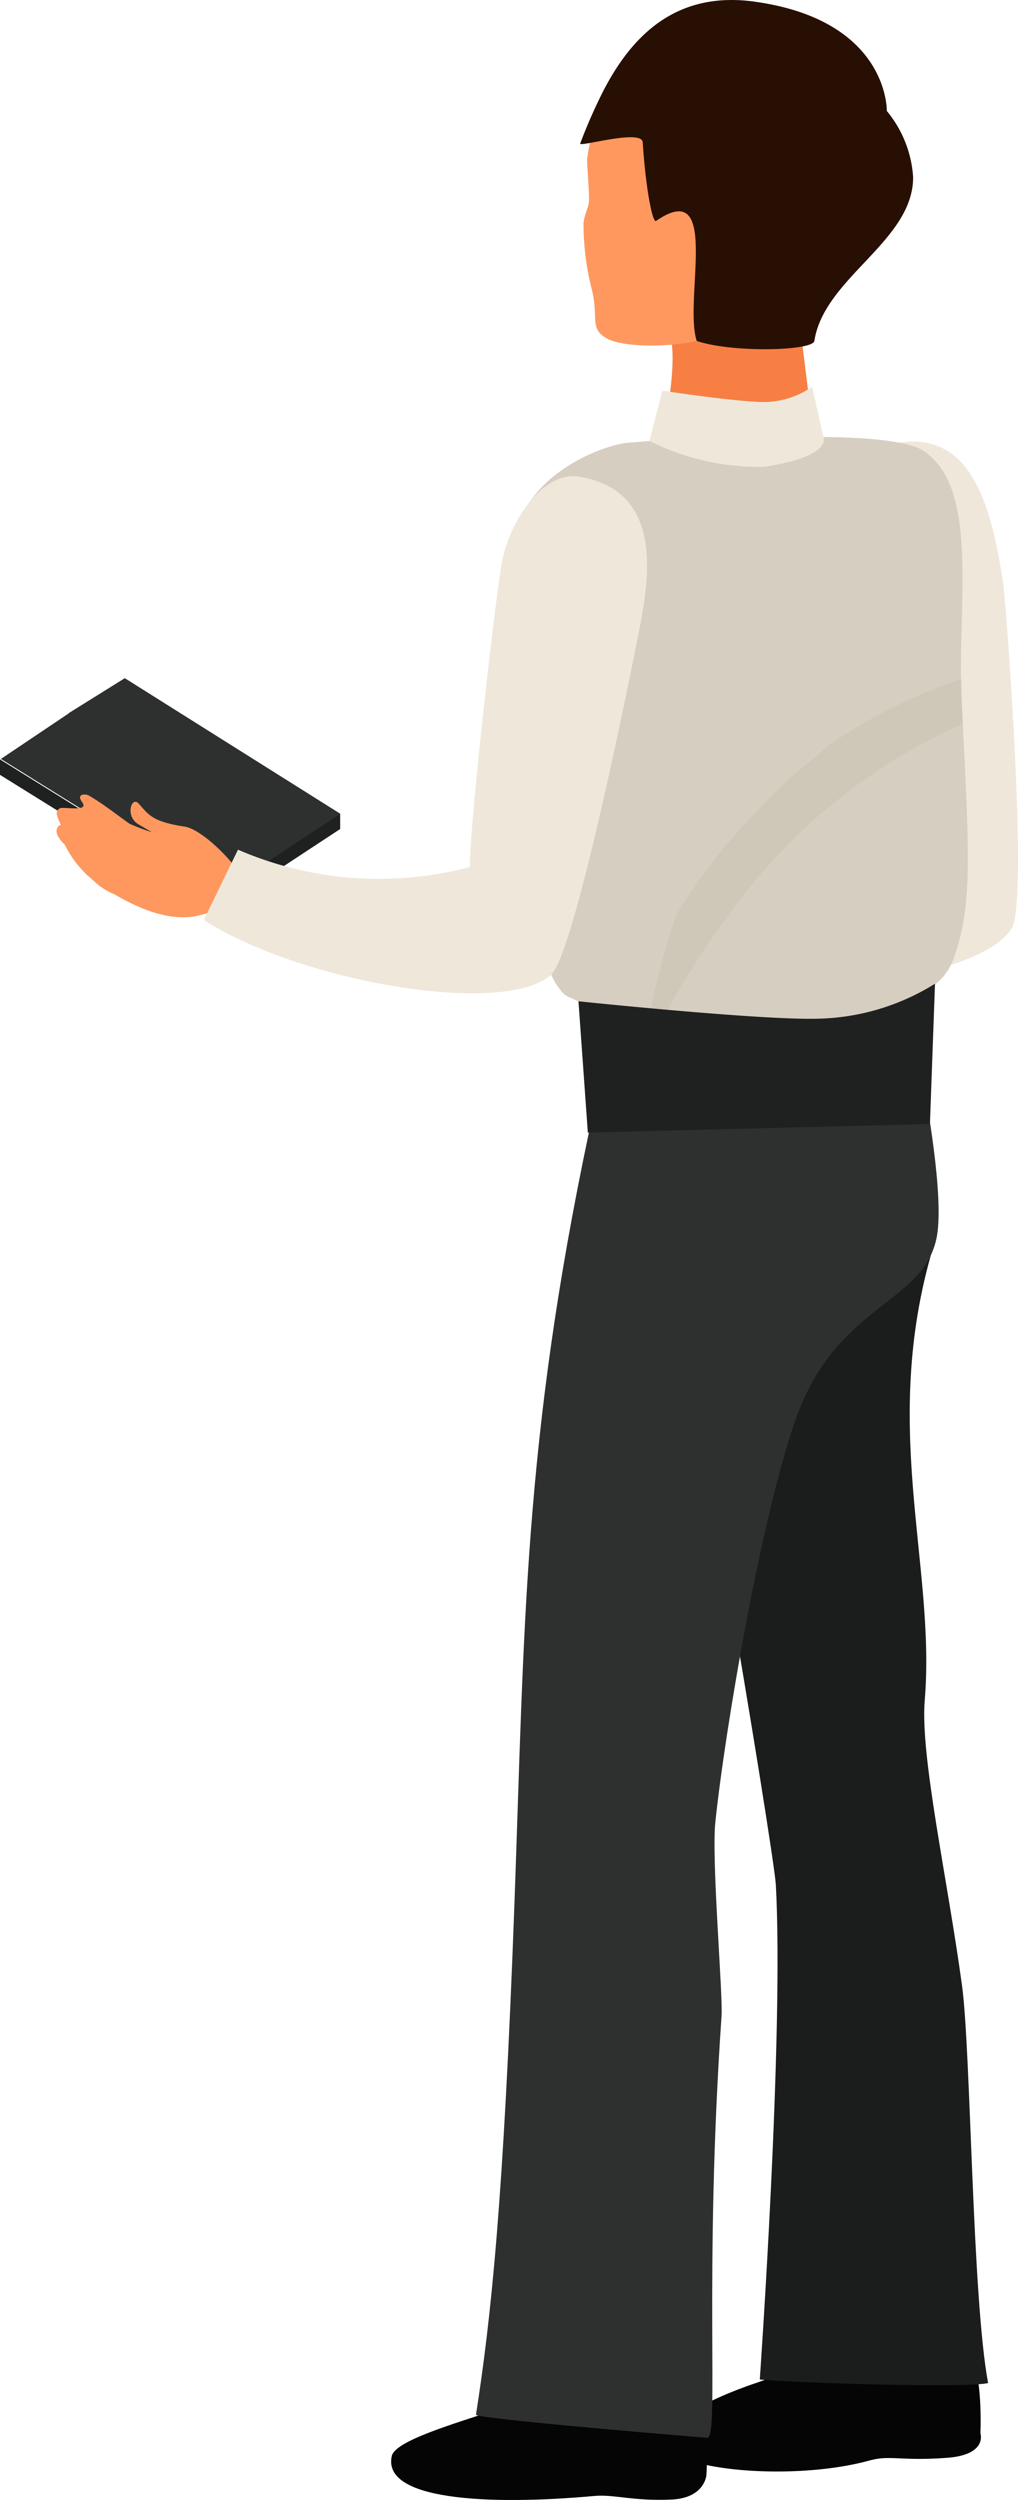 <svg xmlns="http://www.w3.org/2000/svg" viewBox="0 0 68.44 168.06"><defs><style>.cls-1{fill:#f77f43;}.cls-2{fill:#ff985f;}.cls-3{fill:#280f04;}.cls-4{fill:#050505;}.cls-5{fill:#2e3030;}.cls-6{fill:#1f2121;}.cls-7{fill:#efe8da;}.cls-8{fill:#d6cfc1;}.cls-9{opacity:0.24;}.cls-10{fill:#baae9b;}.cls-11{fill:#eda97c;}.cls-12{fill:#1b1c1c;}</style></defs><title>server 1</title><g id="Layer_2" data-name="Layer 2"><g id="_ÎÓÈ_3" data-name="—ÎÓÈ_3"><path class="cls-1" d="M44.33,31.48c.41-.07-.72-.83-.19-1.15.52-1,1.54-6.27.84-8,.05,0,6.58,0,8.86,0l1,8.05c2.21.87.88,1.76,2.21.87a3.62,3.62,0,0,1,4.68.81c1,1.34-.52.7-1,2.48a17.34,17.34,0,0,1-1,2.48c-.19.42-.47.79-.68,1.2a1.17,1.17,0,0,0,0,.11c.13.26.27.51.41.76.32.34.68.65,1,1a1.15,1.15,0,0,1,.5.34,3.56,3.56,0,0,1,.87,2.25,4,4,0,0,1,0,1.47v0a.43.43,0,0,1,0,.05s0,.07,0,.1a2.68,2.68,0,0,1-.07.27l0,.13,0,0a3.25,3.25,0,0,1-.18.43,1.45,1.45,0,0,1-.3.41l-.49.68a10.6,10.6,0,0,1-4.51,3.32,3,3,0,0,0-.58.33l-.16.2A3.77,3.77,0,0,0,52.54,53a5,5,0,0,0-.1,1.38c-3.57.56-7.16,1.06-10.75,1.53.05-.13.09-.26.13-.39C42.61,52.65,42.77,31.75,44.33,31.48Z"/><path class="cls-2" d="M57.66,8.52c-1.83-4.29-7.1-5.27-10.32-4-1.7.67-5.83.44-7.16,3.19a15.11,15.11,0,0,0-.71,3c0,.59.17,2.37.12,2.86s-.38,1-.36,1.59a17.89,17.89,0,0,0,.53,4.19c.53,2-.17,2.7,1,3.38,1.38.81,6.45.73,9.33-.92,2.3-1.33,3.69-2.2,4-2.34C59.76,16.57,59.49,12.81,57.66,8.52Z"/><path class="cls-3" d="M61.39,11.92a7.74,7.74,0,0,0-1.77-4.46h0s.15-6-8.69-7.32c-5.24-.81-8.36,2-10.44,6.11C39.54,8.15,39,9.67,39,9.67c.17.17,4.16-1,4.21-.1.2,3.11.66,5.45.9,5.28,4.37-3,1.84,5.31,2.73,8.07,2.39.81,7.8.67,7.91,0C55.4,18.67,61.39,16.22,61.39,11.92Z"/><path class="cls-4" d="M55.33,158.22c5.53.46,9.52,2.34,10.16,1.05.48.63.46,3.77.42,4.3,0,0,.52,1.47-2.3,1.66-3.08.22-3.76-.2-5.13.17-5.26,1.46-13.77.64-13.62-1.28.12-1.49,2.8-2.8,5.63-3.81A30,30,0,0,0,55.33,158.22Z"/><polygon class="cls-5" points="0.06 51.02 4.63 47.95 4.62 47.94 8.39 45.59 22.87 54.7 19.27 57.07 19.27 57.07 14.65 60.09 0.06 51.02"/><polygon class="cls-6" points="22.87 54.69 22.87 55.21 22.87 55.22 22.87 55.73 14.6 61.17 14.6 60.65 14.6 60.64 14.6 60.13 22.87 54.69"/><polygon class="cls-6" points="14.6 60.13 14.6 60.64 14.6 60.65 14.6 61.17 0 52.09 0 51.57 0 51.56 0 51.05 14.6 60.13"/><path class="cls-2" d="M46.51,65c.21-.49.42-1,.65-1.44-.36-.44-.42-.11-.62-.46l.18-.74c-.77-1.19-3.88-2.92-5.11-2.77-2.26.28-2.53-.13-3.45-.67-.57-.34-.63,1.08.35,1.36l1,.26a12.33,12.33,0,0,1-1.61-.13c-1.06-.37-2.1-.82-3.16-1.08-.2,0-.87.1-.3.54s-.58.58-1.22.76a.37.37,0,0,0-.18.52,2.61,2.61,0,0,0,.46.59.33.33,0,0,0-.19.28c-.06.44.47.75.82,1A6.93,6.93,0,0,0,36,64.37c.22.14,0,0,.23.12a6.5,6.5,0,0,0,.65.32h0l.28.13a5,5,0,0,0,.51.16c.22.05.44.08.66.12h0c4.78,1.24,6.08-.53,6.42-.52A2.39,2.39,0,0,1,46.5,65Z"/><path class="cls-7" d="M61.37,56.57c-.62-1.72-3.68-19.82-3.77-21.88-.15-3.09,1.12-4.58,2.45-4.86,5.13-1.06,6.57,3.84,7.41,9.51.13.82,1.72,21.17.56,23.06C65.83,66,52,67.51,44.54,65.24l.88-5.17A25.18,25.18,0,0,0,61.37,56.57Z"/><path class="cls-8" d="M62.34,77.05,41.69,75.54s-1.08-4.23-1.58-7.5c0-.3-1.93-.94-2.21-1.23-2.27-2.42-.72-6-.92-7.75-1.6-14.17-2.34-22.15-2.34-22.15,0-4.86,6.1-7.17,7.9-7.17l2.75-.23.89-2.5a8.78,8.78,0,0,0,3.91,1.31,9.49,9.49,0,0,0,4.17-.61l.4,1.67s5.87-.11,7.43.93c3.81,2.54,2.24,10.39,2.56,16.77.51,10.24.76,13.64-.49,17.23-.68,2-2.21,2.24-2.19,2.7C62.2,72.11,62.34,77.05,62.34,77.05Z"/><g class="cls-9"><path class="cls-10" d="M64.65,47.08c0-.47,0-.95,0-1.44a35.53,35.53,0,0,0-9,4.5C55.92,50,53.41,52,53,52.41c-.93.88-1.84,1.8-2.71,2.75a37,37,0,0,0-4.76,6.25l-.05.06a50.8,50.8,0,0,0-2.31,9.78A57.08,57.08,0,0,1,50.94,59,38.54,38.54,0,0,1,64.73,48.66C64.7,48.15,64.68,47.63,64.65,47.08Z"/></g><path class="cls-11" d="M43.73,69.56c-3.57,4.19-2,6-5.26,15.9-1.63,5-.66,25.31-.78,32.42-.06,4.06-3.29,7.9-3.1,13.57.13,3.66,2,11.82,2.15,24.24,0,2.25-1.89,4.05-2,5.33A1.85,1.85,0,0,0,36,163.17s5.65.57,7-.17a4.42,4.42,0,0,0,1.23-1.58s-2.43-3.49-2.45-4.45c-.21-13,2-32,3.47-36.74,3.5-11.62,5.77-34,10.61-44.72C47.57,73.47,52.22,69.59,43.73,69.56Z"/><path class="cls-4" d="M35.39,160.65c5.53.56,11.1,2.73,11.77,1.45.46.64.38,3.77.33,4.3,0,0-.11,1.52-2.32,1.63-2.61.12-3.9-.36-5.2-.24-7.21.65-14.3.27-13.63-2.69.23-1,4-2.11,6.88-3.06C36.6,160.9,35.39,160.65,35.39,160.65Z"/><path class="cls-12" d="M52.16,126.7c.55,10.21-1.08,33.26-1.08,33.26,1.93.21,13.81.6,15.35.24-1.08-5.82-1.15-22.19-1.75-26.7-1-7.33-2.82-15.44-2.51-19.19.77-9.24-3.14-18.68.73-31-2.68,3.07-16-1.41-18.36,1.93C45.55,85.23,52,124.26,52.16,126.7Z"/><path class="cls-5" d="M32,162.33c1-6.44,1.85-14.19,2.59-34.48.67-18.55.62-30.95,5-51.71l10.87-7.79,3.67.79,8,4s1.45,7.51.81,10.2c-1,4.37-6.73,4.36-9.45,12.08-2.33,6.63-4.75,20.86-5.4,27.1-.26,2.54.52,11.55.42,13-1.2,17.47-.15,28.37-.95,28.36C47.52,163.89,32,162.6,32,162.33Z"/><path class="cls-7" d="M55.4,29.57,54.6,26a5.79,5.79,0,0,1-3.87,1c-2.12-.11-6.2-.74-6.2-.74l-.87,3.38a16.43,16.43,0,0,0,7.75,1.74C53.84,31,55.33,30.38,55.4,29.57Z"/><path class="cls-6" d="M62.52,75.56l-23,.58-.63-8.83s12.28,1.29,16.15,1.17a15.48,15.48,0,0,0,7.82-2.35Z"/><path class="cls-2" d="M15.68,62.12c.33-.42.66-.82,1-1.22-.22-.52-.37-.21-.47-.6l.37-.67c-.41-1.35-2.93-3.87-4.16-4.06C10.19,55.23,10,54.76,9.3,54c-.46-.48-.9.87,0,1.41l.91.53a11.9,11.9,0,0,1-1.51-.57c-.92-.65-1.8-1.36-2.75-1.9-.17-.1-.86-.14-.43.45s-.72.39-1.38.39a.37.37,0,0,0-.32.45,3.2,3.2,0,0,0,.28.7.32.32,0,0,0-.26.21c-.17.41.26.85.53,1.14a7,7,0,0,0,1.35,1.88,1.62,1.62,0,0,0,.19.18l.54.48h0l.23.2.45.3c.2.11.4.2.6.29h0c4.26,2.5,6,1.15,6.32,1.25a2.43,2.43,0,0,1,1.58.77Z"/><path class="cls-7" d="M31.6,58.28c-.13-1.83,1.75-18.79,2.21-20.8.71-3,2.93-5.81,5.12-5.44,5.9,1,4.7,7.13,3.88,11.13C42.65,44,38.7,64,37.06,65.51,34,68.36,20.3,66.07,13.7,61.85L16,57.12A23.85,23.85,0,0,0,31.6,58.28Z"/></g></g></svg>